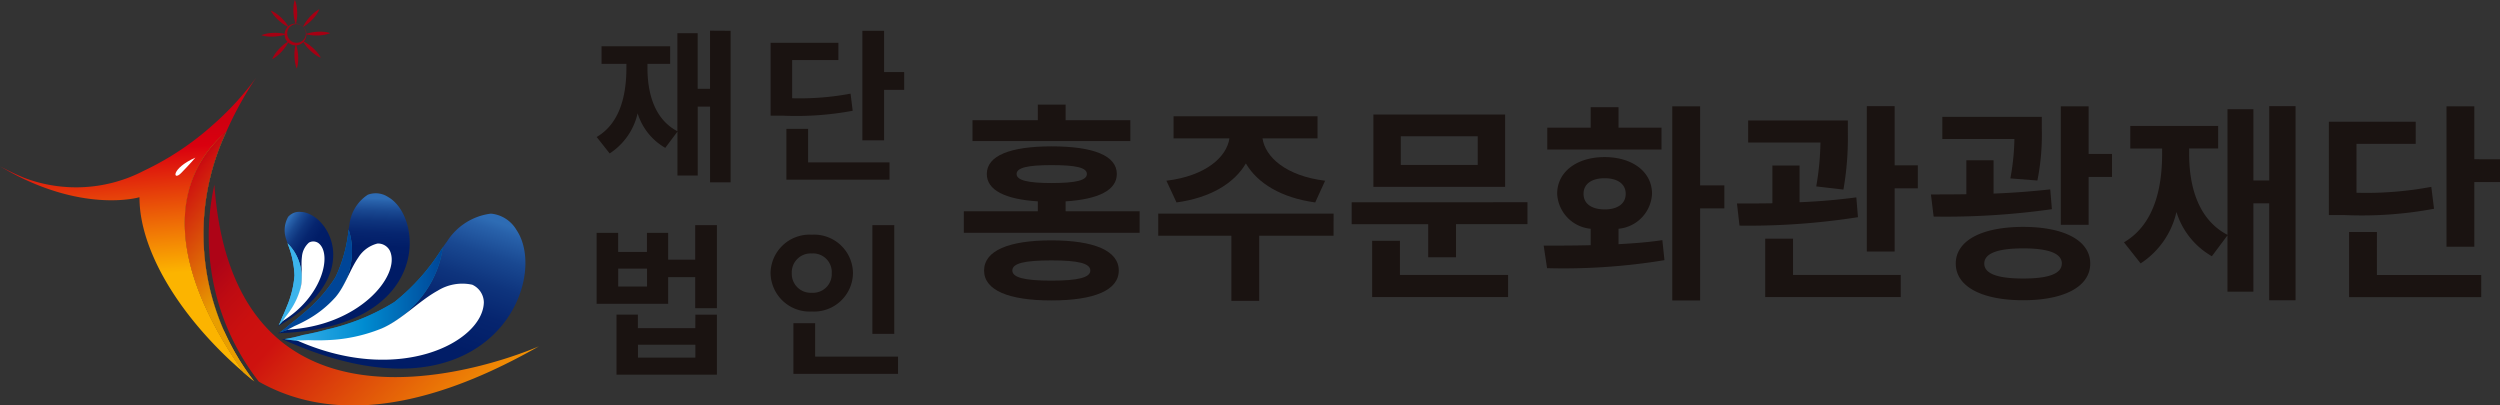 <svg xmlns="http://www.w3.org/2000/svg" xmlns:xlink="http://www.w3.org/1999/xlink" width="184.957" height="30" viewBox="0 0 184.957 30">
    <rect x="0" y="0" width="184.957" height="30" fill="#333333" stroke="none"/>
    <defs>
        <linearGradient id="linear-gradient" x1="-.023" y1=".32" x2=".819" y2="1.012" gradientUnits="objectBoundingBox">
            <stop offset=".006" stop-color="#ae0417"/>
            <stop offset=".088" stop-color="#be0b12"/>
            <stop offset=".182" stop-color="#ca100f"/>
            <stop offset=".281" stop-color="#ce120f"/>
            <stop offset="1" stop-color="#fcb400"/>
        </linearGradient>
        <linearGradient id="linear-gradient-2" x1="-42.077" y1="-1.61" x2="-37.794" y2="-1.61" gradientUnits="objectBoundingBox">
            <stop offset="0" stop-color="#c51611"/>
            <stop offset="1" stop-color="#fcb400"/>
        </linearGradient>
        <linearGradient id="linear-gradient-3" x1=".501" y1=".173" x2=".533" y2=".671" gradientUnits="objectBoundingBox">
            <stop offset=".006" stop-color="#d00010"/>
            <stop offset=".152" stop-color="#da000f"/>
            <stop offset="1" stop-color="#fcb400"/>
        </linearGradient>
        <linearGradient id="linear-gradient-4" x1="-5.587" y1=".5" x2="1.723" y2=".5" gradientUnits="objectBoundingBox">
            <stop offset="0" stop-color="#ce120f"/>
            <stop offset="1" stop-color="#fcb400"/>
        </linearGradient>
        <linearGradient id="linear-gradient-5" x1=".285" y1=".179" x2=".575" y2=".751" gradientUnits="objectBoundingBox">
            <stop offset=".006" stop-color="#bc0012"/>
            <stop offset=".135" stop-color="#ce120f"/>
            <stop offset="1" stop-color="#e89e00"/>
        </linearGradient>
        <linearGradient id="linear-gradient-6" x1="46.345" y1="79.239" x2="47.274" y2="79.239" gradientUnits="objectBoundingBox">
            <stop offset=".006" stop-color="#a50013"/>
            <stop offset=".281" stop-color="#ce120f"/>
            <stop offset="1" stop-color="#e89e00"/>
        </linearGradient>
        <linearGradient id="linear-gradient-7" x1=".421" y1=".84" x2=".764" y2=".024" gradientUnits="objectBoundingBox">
            <stop offset=".006" stop-color="#001b65"/>
            <stop offset=".335" stop-color="#011d67"/>
            <stop offset=".53" stop-color="#06256f"/>
            <stop offset=".69" stop-color="#0e347d"/>
            <stop offset=".831" stop-color="#194891"/>
            <stop offset=".959" stop-color="#2861aa"/>
            <stop offset="1" stop-color="#2e6cb4"/>
        </linearGradient>
        <linearGradient id="linear-gradient-8" x1="-25.915" y1="-3.515" x2="-23.972" y2="-3.515" gradientUnits="objectBoundingBox">
            <stop offset="0" stop-color="#3cb4ec"/>
            <stop offset=".5" stop-color="#008cd1"/>
            <stop offset="1" stop-color="#0076c0"/>
        </linearGradient>
        <linearGradient id="linear-gradient-9" y1=".5" x2="1" y2=".5" gradientUnits="objectBoundingBox">
            <stop offset="0" stop-color="#3cb4ec"/>
            <stop offset=".5" stop-color="#008cd1"/>
            <stop offset="1" stop-color="#004597"/>
        </linearGradient>
        <linearGradient id="linear-gradient-10" x1=".505" y1=".549" x2=".525" y2=".033" xlink:href="#linear-gradient-7"/>
        <linearGradient id="linear-gradient-11" x1="-25.887" y1="-9.572" x2="-23.008" y2="-9.572" xlink:href="#linear-gradient-8"/>
        <linearGradient id="linear-gradient-12" x1="-26.681" y1="-9.572" x2="-23.801" y2="-9.572" xlink:href="#linear-gradient-9"/>
        <linearGradient id="linear-gradient-13" x1=".402" y1=".547" x2=".008" y2=".209" xlink:href="#linear-gradient-7"/>
        <linearGradient id="linear-gradient-14" x1="23.056" y1="-6.321" x2="29.084" y2="-6.321" xlink:href="#linear-gradient-8"/>
        <linearGradient id="linear-gradient-15" x1="21.395" y1="-6.321" x2="27.424" y2="-6.321" xlink:href="#linear-gradient-9"/>
        <style>
            .cls-10{fill:#fff}.cls-17{fill:#1a1311}
        </style>
    </defs>
    <g id="그룹_24626" data-name="그룹 24626" transform="translate(-159.973 956.119)">
        <g id="그룹_24623" data-name="그룹 24623" transform="translate(159.973 -956.119)">
            <g id="그룹_24619" data-name="그룹 24619" transform="translate(15.442 13.669)">
                <path id="패스_37847" data-name="패스 37847" d="M463.022-697.525s-22.426 10.018-24.011-11.952a17.516 17.516 0 0 0 3.291 14.566c4.444 2.516 11.04 2.903 20.72-2.614z" transform="translate(-438.594 709.477)" style="fill:url(#linear-gradient)"/>
            </g>
            <path id="패스_37848" data-name="패스 37848" d="m435.352-761.612.018.009a17.73 17.73 0 0 1-2.077-18.462l-.026.021a17.727 17.727 0 0 0 2.085 18.432z" transform="translate(-416.553 789.822)" style="fill:url(#linear-gradient-2)"/>
            <path id="패스_37849" data-name="패스 37849" d="m176.687-848.338.026-.022q.131-.3.274-.605a26.028 26.028 0 0 1 1.933-3.4 21.389 21.389 0 0 1-3.119 3.418 21.248 21.248 0 0 1-5.2 3.47 10.842 10.842 0 0 1-8.87.505q-.916-.387-1.757-.841c6.012 3.578 10.318 2.287 10.318 2.287-.012 2.808 1.547 6.377 4.626 9.915a29.873 29.873 0 0 0 3.082 3.052c-7.551-10.762-3.44-16.013-1.313-17.779z" transform="translate(-159.973 858.116)" style="fill:url(#linear-gradient-3)"/>
            <path id="패스_37850" data-name="패스 37850" d="m409.556-764.885-.857-1.359c-3.187-6.948-.693-12.044.959-13.435-2.128 1.766-6.238 7.017 1.308 17.779q.377.323.761.633a18.669 18.669 0 0 1-2.171-3.618z" transform="translate(-392.943 789.459)" style="fill:url(#linear-gradient-4)"/>
            <path id="패스_37851" data-name="패스 37851" d="M409.556-764.885a17.787 17.787 0 0 1 .1-14.794c-2.128 1.766-6.238 7.017 1.308 17.779q.377.323.761.633a18.669 18.669 0 0 1-2.169-3.618z" transform="translate(-392.943 789.459)" style="fill:url(#linear-gradient-5)"/>
            <path id="패스_37852" data-name="패스 37852" d="M513.441-955.433a1.151 1.151 0 0 0-.1.056l-.049.03-.047.032a2.633 2.633 0 0 0-.179.136 3.228 3.228 0 0 0-.319.307 3.508 3.508 0 0 0-.278.345q-.064.091-.122.188l-.055.1a.975.975 0 0 0-.044.094l-.009-.009a.808.808 0 0 0-.521-.218c.01-.031.018-.062.025-.093l.023-.111q.02-.111.03-.222a3.533 3.533 0 0 0 .012-.442 3.187 3.187 0 0 0-.044-.44 2.452 2.452 0 0 0-.048-.219l-.016-.055-.017-.055a1.117 1.117 0 0 0-.042-.109h-.014a1.091 1.091 0 0 0-.033.112c0 .019-.009.037-.013.056l-.011.056a2.413 2.413 0 0 0-.03.222 3.2 3.2 0 0 0-.009.442 3.536 3.536 0 0 0 .047.44q.019.11.047.219c.01.036.02.073.032.109s.02.059.032.089a.821.821 0 0 0-.293.052.8.8 0 0 0-.25.15l-.037-.062a1.563 1.563 0 0 0-.063-.095q-.065-.093-.136-.178a3.519 3.519 0 0 0-.3-.321 3.184 3.184 0 0 0-.342-.28 2.432 2.432 0 0 0-.189-.121l-.05-.028-.051-.026a1.078 1.078 0 0 0-.107-.047l-.009.01a1.077 1.077 0 0 0 .056.1l.03.049.032.047c.043.062.088.121.136.178a3.2 3.2 0 0 0 .307.319 3.469 3.469 0 0 0 .345.278q.091.064.188.122c.033.019.065.037.1.055l.062.03a.812.812 0 0 0-.172.245.8.8 0 0 0-.069.285l-.047-.012a2.188 2.188 0 0 0-.111-.023q-.111-.02-.222-.03a3.527 3.527 0 0 0-.442-.012 3.171 3.171 0 0 0-.44.044 2.452 2.452 0 0 0-.219.048l-.055.015-.055.017a1.034 1.034 0 0 0-.109.042v.013a1.052 1.052 0 0 0 .112.033l.056.013.056.011c.074.013.148.023.222.03a3.225 3.225 0 0 0 .442.008 3.506 3.506 0 0 0 .44-.047q.11-.019.219-.047c.036-.01.073-.02.109-.032l.042-.014a.816.816 0 0 0 .065.3.816.816 0 0 0 .155.237l-.034.02c-.033.02-.064.041-.095.063q-.093.064-.178.136a3.5 3.5 0 0 0-.321.3 3.155 3.155 0 0 0-.28.342 2.432 2.432 0 0 0-.121.189l-.028.05c-.009.017-.018.033-.026.051a1.122 1.122 0 0 0-.047.106l.01.009a1.05 1.05 0 0 0 .1-.056l.049-.03.047-.032c.062-.043.121-.088.178-.136a3.211 3.211 0 0 0 .319-.307 3.48 3.48 0 0 0 .278-.345q.064-.091.121-.188c.019-.033.038-.065.055-.1l.016-.033a.817.817 0 0 0 .281.169.821.821 0 0 0 .262.045l-.011.044a2.188 2.188 0 0 0-.023.111q-.02.112-.03.222a3.515 3.515 0 0 0-.012.442 3.2 3.2 0 0 0 .044.44c.013.073.028.146.048.219l.016.055.017.055a1.076 1.076 0 0 0 .042.109h.013a1.086 1.086 0 0 0 .033-.112c0-.018.009-.037.013-.056l.011-.056c.014-.074.023-.148.03-.222a3.2 3.2 0 0 0 .008-.442 3.537 3.537 0 0 0-.047-.44q-.019-.11-.047-.219l-.031-.109-.014-.042h.01a.8.8 0 0 0 .316-.091.8.8 0 0 0 .2-.153l.035.059c.012.019.041.064.063.095q.065.093.136.178a3.5 3.5 0 0 0 .3.321 3.2 3.2 0 0 0 .342.28c.061.043.123.083.189.121l.049.028.051.026a1.106 1.106 0 0 0 .106.047l.009-.01a1.023 1.023 0 0 0-.056-.1l-.03-.049-.031-.047a2.388 2.388 0 0 0-.136-.178 3.2 3.2 0 0 0-.307-.319 3.5 3.5 0 0 0-.345-.278q-.091-.064-.188-.121a1.87 1.87 0 0 0-.1-.055l-.062-.03.016-.018a.8.8 0 0 0 .146-.276.814.814 0 0 0 .035-.249 1.527 1.527 0 0 0 .202.047q.111.019.222.03a3.506 3.506 0 0 0 .443.012 3.167 3.167 0 0 0 .44-.044c.073-.013.146-.028.219-.048l.055-.016.054-.017a1.075 1.075 0 0 0 .109-.042v-.014a1.1 1.1 0 0 0-.112-.033l-.056-.013-.056-.011a2.413 2.413 0 0 0-.222-.03 3.169 3.169 0 0 0-.442-.009 3.506 3.506 0 0 0-.44.047q-.11.019-.219.047c-.036.01-.073.02-.109.032s-.059.02-.089.032v-.025a.81.81 0 0 0-.229-.5 2.224 2.224 0 0 0 .186-.115q.092-.065.178-.136a3.5 3.5 0 0 0 .321-.3 3.211 3.211 0 0 0 .28-.342c.043-.061.083-.123.121-.189l.028-.05.026-.051a1.067 1.067 0 0 0 .047-.107zm-1.041 1.523a.693.693 0 0 1 .054.282.682.682 0 0 1-.063.275.689.689 0 0 1-.163.221.678.678 0 0 1-.228.137.7.7 0 0 1-.255.041.689.689 0 0 1-.456-.187.689.689 0 0 1-.216-.443.7.7 0 0 1 .025-.257.681.681 0 0 1 .122-.236.69.69 0 0 1 .21-.177.688.688 0 0 1 .27-.081.693.693 0 0 1 .285.036.7.7 0 0 1 .248.15l.012.011.01.009a.7.7 0 0 1 .145.219z" transform="translate(-489.821 956.119)" style="fill:url(#linear-gradient-6)"/>
            <g id="그룹_24620" data-name="그룹 24620" transform="translate(20.785 15.806)">
                <path id="패스_37853" data-name="패스 37853" d="M552.432-669.722a2.448 2.448 0 0 0-1.883-1.2 4.5 4.5 0 0 0-3.249 2.059q-.157.213-.31.426c-.475 3.644-4.112 8.018-11.709 6.791a.6.6 0 0 1-.268-.031c15.268 6.94 20.001-4.258 17.419-8.045z" transform="translate(-535.012 670.921)" style="fill:url(#linear-gradient-7)"/>
                <path id="패스_37854" data-name="패스 37854" d="M551.564-626.084a15.5 15.5 0 0 1-3.586 4.057A16.325 16.325 0 0 1 543-620c-.593.166-1.192.3-1.8.412a10.251 10.251 0 0 1-1.347.3c7.599 1.222 11.236-3.152 11.711-6.796z" transform="translate(-539.587 628.569)" style="fill:url(#linear-gradient-8);mix-blend-mode:multiply;isolation:isolate"/>
                <path id="패스_37855" data-name="패스 37855" d="M551.564-626.084a15.5 15.5 0 0 1-3.586 4.057A16.325 16.325 0 0 1 543-620c-.593.166-1.192.3-1.8.412a10.251 10.251 0 0 1-1.347.3c7.599 1.222 11.236-3.152 11.711-6.796z" transform="translate(-539.587 628.569)" style="fill:url(#linear-gradient-9);mix-blend-mode:multiply;isolation:isolate"/>
            </g>
            <path id="패스_37856" data-name="패스 37856" class="cls-10" d="M552.8-573.581c.128.143.869.061 1.094.07.416.016.836.021 1.267 0a11.85 11.85 0 0 0 4.085-.86c1.484-.63 2.756-2.028 4.16-2.8a3.463 3.463 0 0 1 2.557-.444 1.46 1.46 0 0 1 .86 1.307c-.066 2.948-6.382 6.234-14.023 2.727z" transform="translate(-531.027 598.678)"/>
            <g id="그룹_24621" data-name="그룹 24621" transform="translate(20.522 14.291)">
                <path id="패스_37857" data-name="패스 37857" d="M538.449-697.97a1.657 1.657 0 0 0-1.5-.168 3.043 3.043 0 0 0-1.361 2.219c-.022.117-.042.235-.062.351.8 2.357-.11 6.1-5.093 7.617a.408.408 0 0 1-.173.061c11.347-.331 10.887-8.548 8.189-10.08z" transform="translate(-530.259 698.253)" style="fill:url(#linear-gradient-10)"/>
                <path id="패스_37858" data-name="패스 37858" d="M538.466-649.777a10.5 10.5 0 0 1-.971 3.535 11.049 11.049 0 0 1-2.423 2.714c-.311.278-.636.536-.97.786a6.929 6.929 0 0 1-.73.582c4.984-1.518 5.891-5.26 5.094-7.617z" transform="translate(-533.2 652.464)" style="fill:url(#linear-gradient-11);mix-blend-mode:multiply;isolation:isolate"/>
                <path id="패스_37859" data-name="패스 37859" d="M538.466-649.777a10.5 10.5 0 0 1-.971 3.535 11.049 11.049 0 0 1-2.423 2.714c-.311.278-.636.536-.97.786a6.929 6.929 0 0 1-.73.582c4.984-1.518 5.891-5.26 5.094-7.617z" transform="translate(-533.2 652.464)" style="fill:url(#linear-gradient-12);mix-blend-mode:multiply;isolation:isolate"/>
            </g>
            <path id="패스_37860" data-name="패스 37860" class="cls-10" d="M541.317-624.824c.12.049.546-.221.686-.283.258-.114.514-.236.77-.377a8.023 8.023 0 0 0 2.226-1.74c.714-.825 1.071-2.054 1.694-2.942a2.344 2.344 0 0 1 1.422-1.032.988.988 0 0 1 .912.538c.84 1.811-2.288 5.627-7.71 5.836z" transform="translate(-520.182 649.214)"/>
            <g id="그룹_24622" data-name="그룹 24622" transform="translate(20.538 15.677)">
                <path id="패스_37861" data-name="패스 37861" d="M532.271-673.248a1.1 1.1 0 0 0-.938.365 2.026 2.026 0 0 0-.117 1.729q.035.114.072.226c1.2 1.144 1.819 3.631-.651 6.065a.273.273 0 0 1-.083.089c6.591-3.699 3.782-8.403 1.717-8.474z" transform="translate(-530.555 673.249)" style="fill:url(#linear-gradient-13)"/>
                <path id="패스_37862" data-name="패스 37862" d="M532.7-631.353a6.992 6.992 0 0 1 .519 2.384 7.356 7.356 0 0 1-.591 2.349c-.1.26-.21.512-.329.763a4.64 4.64 0 0 1-.251.569c2.474-2.434 1.852-4.921.652-6.065z" transform="translate(-531.969 633.675)" style="fill:url(#linear-gradient-14);mix-blend-mode:multiply;isolation:isolate"/>
                <path id="패스_37863" data-name="패스 37863" d="M532.7-631.353a6.992 6.992 0 0 1 .519 2.384 7.356 7.356 0 0 1-.591 2.349c-.1.26-.21.512-.329.763a4.64 4.64 0 0 1-.251.569c2.474-2.434 1.852-4.921.652-6.065z" transform="translate(-531.969 633.675)" style="fill:url(#linear-gradient-15);mix-blend-mode:multiply;isolation:isolate"/>
            </g>
            <path id="패스_37864" data-name="패스 37864" class="cls-10" d="M535.595-627.883c.086-.008.254-.3.317-.379.117-.147.23-.3.337-.46a5.343 5.343 0 0 0 .776-1.714c.166-.707 0-1.542.09-2.258a1.562 1.562 0 0 1 .52-1.048.658.658 0 0 1 .7.036c1.059.806.281 4.031-2.74 5.823z" transform="translate(-514.777 651.69)"/>
            <path id="패스_37865" data-name="패스 37865" class="cls-10" d="M395.653-745.71s-.451.529-1.057 1.145-.778-.328 1.057-1.145z" transform="translate(-381.198 757.371)"/>
        </g>
        <g id="그룹_24624" data-name="그룹 24624" transform="translate(204.116 -953.84)">
            <path id="패스_37866" data-name="패스 37866" class="cls-17" d="M959-733.366v11.209h-1.521v-5.6h-.913v5.1h-1.5v-3.25l-.9 1.2a4.453 4.453 0 0 1-2.045-2.556 4.809 4.809 0 0 1-2.069 2.97l-.962-1.217c1.667-.974 2.2-2.958 2.2-5.112v-.3h-1.838v-1.3h5.075v1.3h-1.679v.3c0 1.959.56 3.821 2.215 4.686v-7.254h1.5v4.114h.913v-4.3z" transform="translate(-949.09 733.366)"/>
            <path id="패스_37867" data-name="패스 37867" class="cls-17" d="M1194.6-727.205a22.626 22.626 0 0 1-5.136.365h-.937v-5.392h5.014v1.278h-3.42v2.824a20.314 20.314 0 0 0 4.321-.341zm-3.3 3.822h6.025v1.278h-7.631v-3.761h1.606zm7.108-6.682v1.314h-1.485v3.736h-1.607v-8.106h1.607v3.055z" transform="translate(-1175.658 733.12)"/>
            <path id="패스_37868" data-name="패스 37868" class="cls-17" d="M1425.029-733.12v6.146h-1.607v-2.3h-2v1.972h-5.294v-5.246h1.594v1.412h2.13v-1.412h1.57v1.984h2v-2.556zm-1.594 6.621h1.594v4.442h-7.429v-4.443h1.582v1h4.248zm-3.578-3.408h-2.13v1.327h2.13zm3.578 5.635h-4.248v.949h4.248z" transform="translate(-1416.132 747.498)"/>
            <path id="패스_37869" data-name="패스 37869" class="cls-17" d="M1639.406-726.484a2.893 2.893 0 0 1-3.055-2.836 2.888 2.888 0 0 1 3.055-2.848 2.877 2.877 0 0 1 3.043 2.848 2.883 2.883 0 0 1-3.043 2.836zm0-1.387a1.386 1.386 0 0 0 1.472-1.448 1.382 1.382 0 0 0-1.472-1.46 1.4 1.4 0 0 0-1.485 1.46 1.4 1.4 0 0 0 1.485 1.447zm6.377 4.722v1.278h-7.741v-3.749h1.607v2.471zm-.28-1.68h-1.619v-8.045h1.619z" transform="translate(-1623.486 747.252)"/>
        </g>
        <g id="그룹_24625" data-name="그룹 24625" transform="translate(231.281 -948.378)">
            <path id="패스_37870" data-name="패스 37870" class="cls-17" d="M1940.887-715.5v1.591h-13.006v-1.591h5.474v-.733c-2.417-.156-3.774-.827-3.774-2.027 0-1.357 1.731-2.043 4.8-2.043 3.088 0 4.819.686 4.819 2.043 0 1.2-1.357 1.871-3.789 2.027v.733zm-.686-5.193h-11.68v-1.544h4.834v-1.154h2.058v1.154h4.787zm-.857 9.575c0 1.466-1.825 2.214-4.99 2.214-3.15 0-4.975-.749-4.975-2.214s1.825-2.23 4.975-2.23c3.165.001 4.99.765 4.99 2.231zm-2.105 0c0-.53-.889-.748-2.885-.748s-2.885.218-2.885.748c0 .515.889.749 2.885.749s2.885-.231 2.885-.748zm-2.854-6.472c1.793 0 2.6-.2 2.6-.67s-.811-.655-2.6-.655c-1.778 0-2.6.187-2.6.655s.822.671 2.6.671z" transform="translate(-1927.882 723.39)"/>
            <path id="패스_37871" data-name="패스 37871" class="cls-17" d="M2167.971-701h-5.5v4.819h-2.058V-701H2155v-1.637h12.974zm-12.366-4.07c2.932-.359 4.46-1.762 4.663-3.134h-4.133v-1.637h10.651v1.637h-4.07c.2 1.372 1.716 2.776 4.631 3.134l-.733 1.606c-2.511-.343-4.273-1.419-5.13-2.885-.858 1.466-2.62 2.542-5.131 2.885z" transform="translate(-2140.619 710.7)"/>
            <path id="패스_37872" data-name="패스 37872" class="cls-17" d="M2394.135-705.326v1.622h-5.286v2.448h-2.059v-2.444h-5.661v-1.622zm-9.435 5.38h8v1.637h-10.058v-4.164h2.058zm7.781-6.518h-9.746v-5.349h9.746zm-2.027-3.743h-5.692v2.121h5.692z" transform="translate(-2352.436 712.546)"/>
            <path id="패스_37873" data-name="패스 37873" class="cls-17" d="M2611.071-711.221c1.107-.062 2.214-.14 3.243-.3l.156 1.482a45.829 45.829 0 0 1-8.686.593l-.25-1.669c1.03 0 2.214 0 3.477-.031v-1.216a2.73 2.73 0 0 1-2.479-2.589c0-1.622 1.45-2.713 3.509-2.713s3.509 1.092 3.509 2.713a2.73 2.73 0 0 1-2.479 2.589zm3.181-7h-8.452v-1.622h3.212v-1.512h2.059v1.512h3.181zm-4.21 4.429c.936 0 1.56-.405 1.56-1.154s-.624-1.154-1.56-1.154-1.559.405-1.559 1.154.623 1.152 1.559 1.152zm8.858-.078h-1.793v6.815h-2.059v-14.365h2.059v5.848h1.793z" transform="translate(-2562.636 721.545)"/>
            <path id="패스_37874" data-name="패스 37874" class="cls-17" d="M2840.368-713.448a52.126 52.126 0 0 1-8.764.624l-.187-1.637c.8 0 1.684 0 2.62-.016v-2.791h2.011v2.713a45.314 45.314 0 0 0 4.2-.359zm-3.087-2.277a20.425 20.425 0 0 0 .312-3.244h-5.349v-1.637h7.376v.889a22.294 22.294 0 0 1-.327 4.226zm-1.716 6.55h7.969v1.637h-10.027v-4.32h2.058zm9.232-8.109v1.7h-1.715v4.678h-2.059v-10.76h2.059v4.382z" transform="translate(-2774.219 721.775)"/>
            <path id="패스_37875" data-name="패스 37875" class="cls-17" d="M3066.994-713.81a55.92 55.92 0 0 1-8.749.546l-.2-1.637c.811 0 1.7 0 2.62-.016v-2.511h2.012v2.464a59.275 59.275 0 0 0 4.195-.312zm-3.073-2.277a17.411 17.411 0 0 0 .3-2.916h-5.333v-1.638h7.36v.936a17.259 17.259 0 0 1-.327 3.774zm5.91 6.3c0 1.7-1.917 2.713-4.959 2.713-3.072 0-4.99-1.014-4.99-2.713s1.919-2.713 4.99-2.713c3.042 0 4.959 1.014 4.959 2.714zm-2.1 0c0-.764-1.014-1.123-2.854-1.123-1.871 0-2.885.359-2.885 1.123s1.014 1.107 2.885 1.107c1.835.001 2.849-.343 2.849-1.106zm3.712-8.109v1.7h-1.731v3.54h-2.059v-8.764h2.059v3.524z" transform="translate(-2986.497 721.545)"/>
            <path id="패스_37876" data-name="패스 37876" class="cls-17" d="M3296.373-721.666v14.366h-1.949v-7.173h-1.17v6.534h-1.918v-4.164l-1.154 1.544a5.706 5.706 0 0 1-2.62-3.275 6.162 6.162 0 0 1-2.651 3.805l-1.232-1.559c2.136-1.248 2.823-3.79 2.823-6.55v-.39h-2.355v-1.672h6.5v1.669h-2.147v.39c0 2.511.717 4.9 2.838 6v-9.294h1.918v5.271h1.17v-5.5z" transform="translate(-3197.85 721.775)"/>
            <path id="패스_37877" data-name="패스 37877" class="cls-17" d="M3530.893-713.841a29 29 0 0 1-6.58.468h-1.2v-6.908h6.425v1.637h-4.382v3.618a26.029 26.029 0 0 0 5.536-.437zm-4.226 4.9h7.719v1.637h-9.777v-4.819h2.059zm9.107-8.561v1.684h-1.9v4.787h-2.058v-10.389h2.058v3.914z" transform="translate(-3422.125 721.545)"/>
        </g>
    </g>
</svg>
